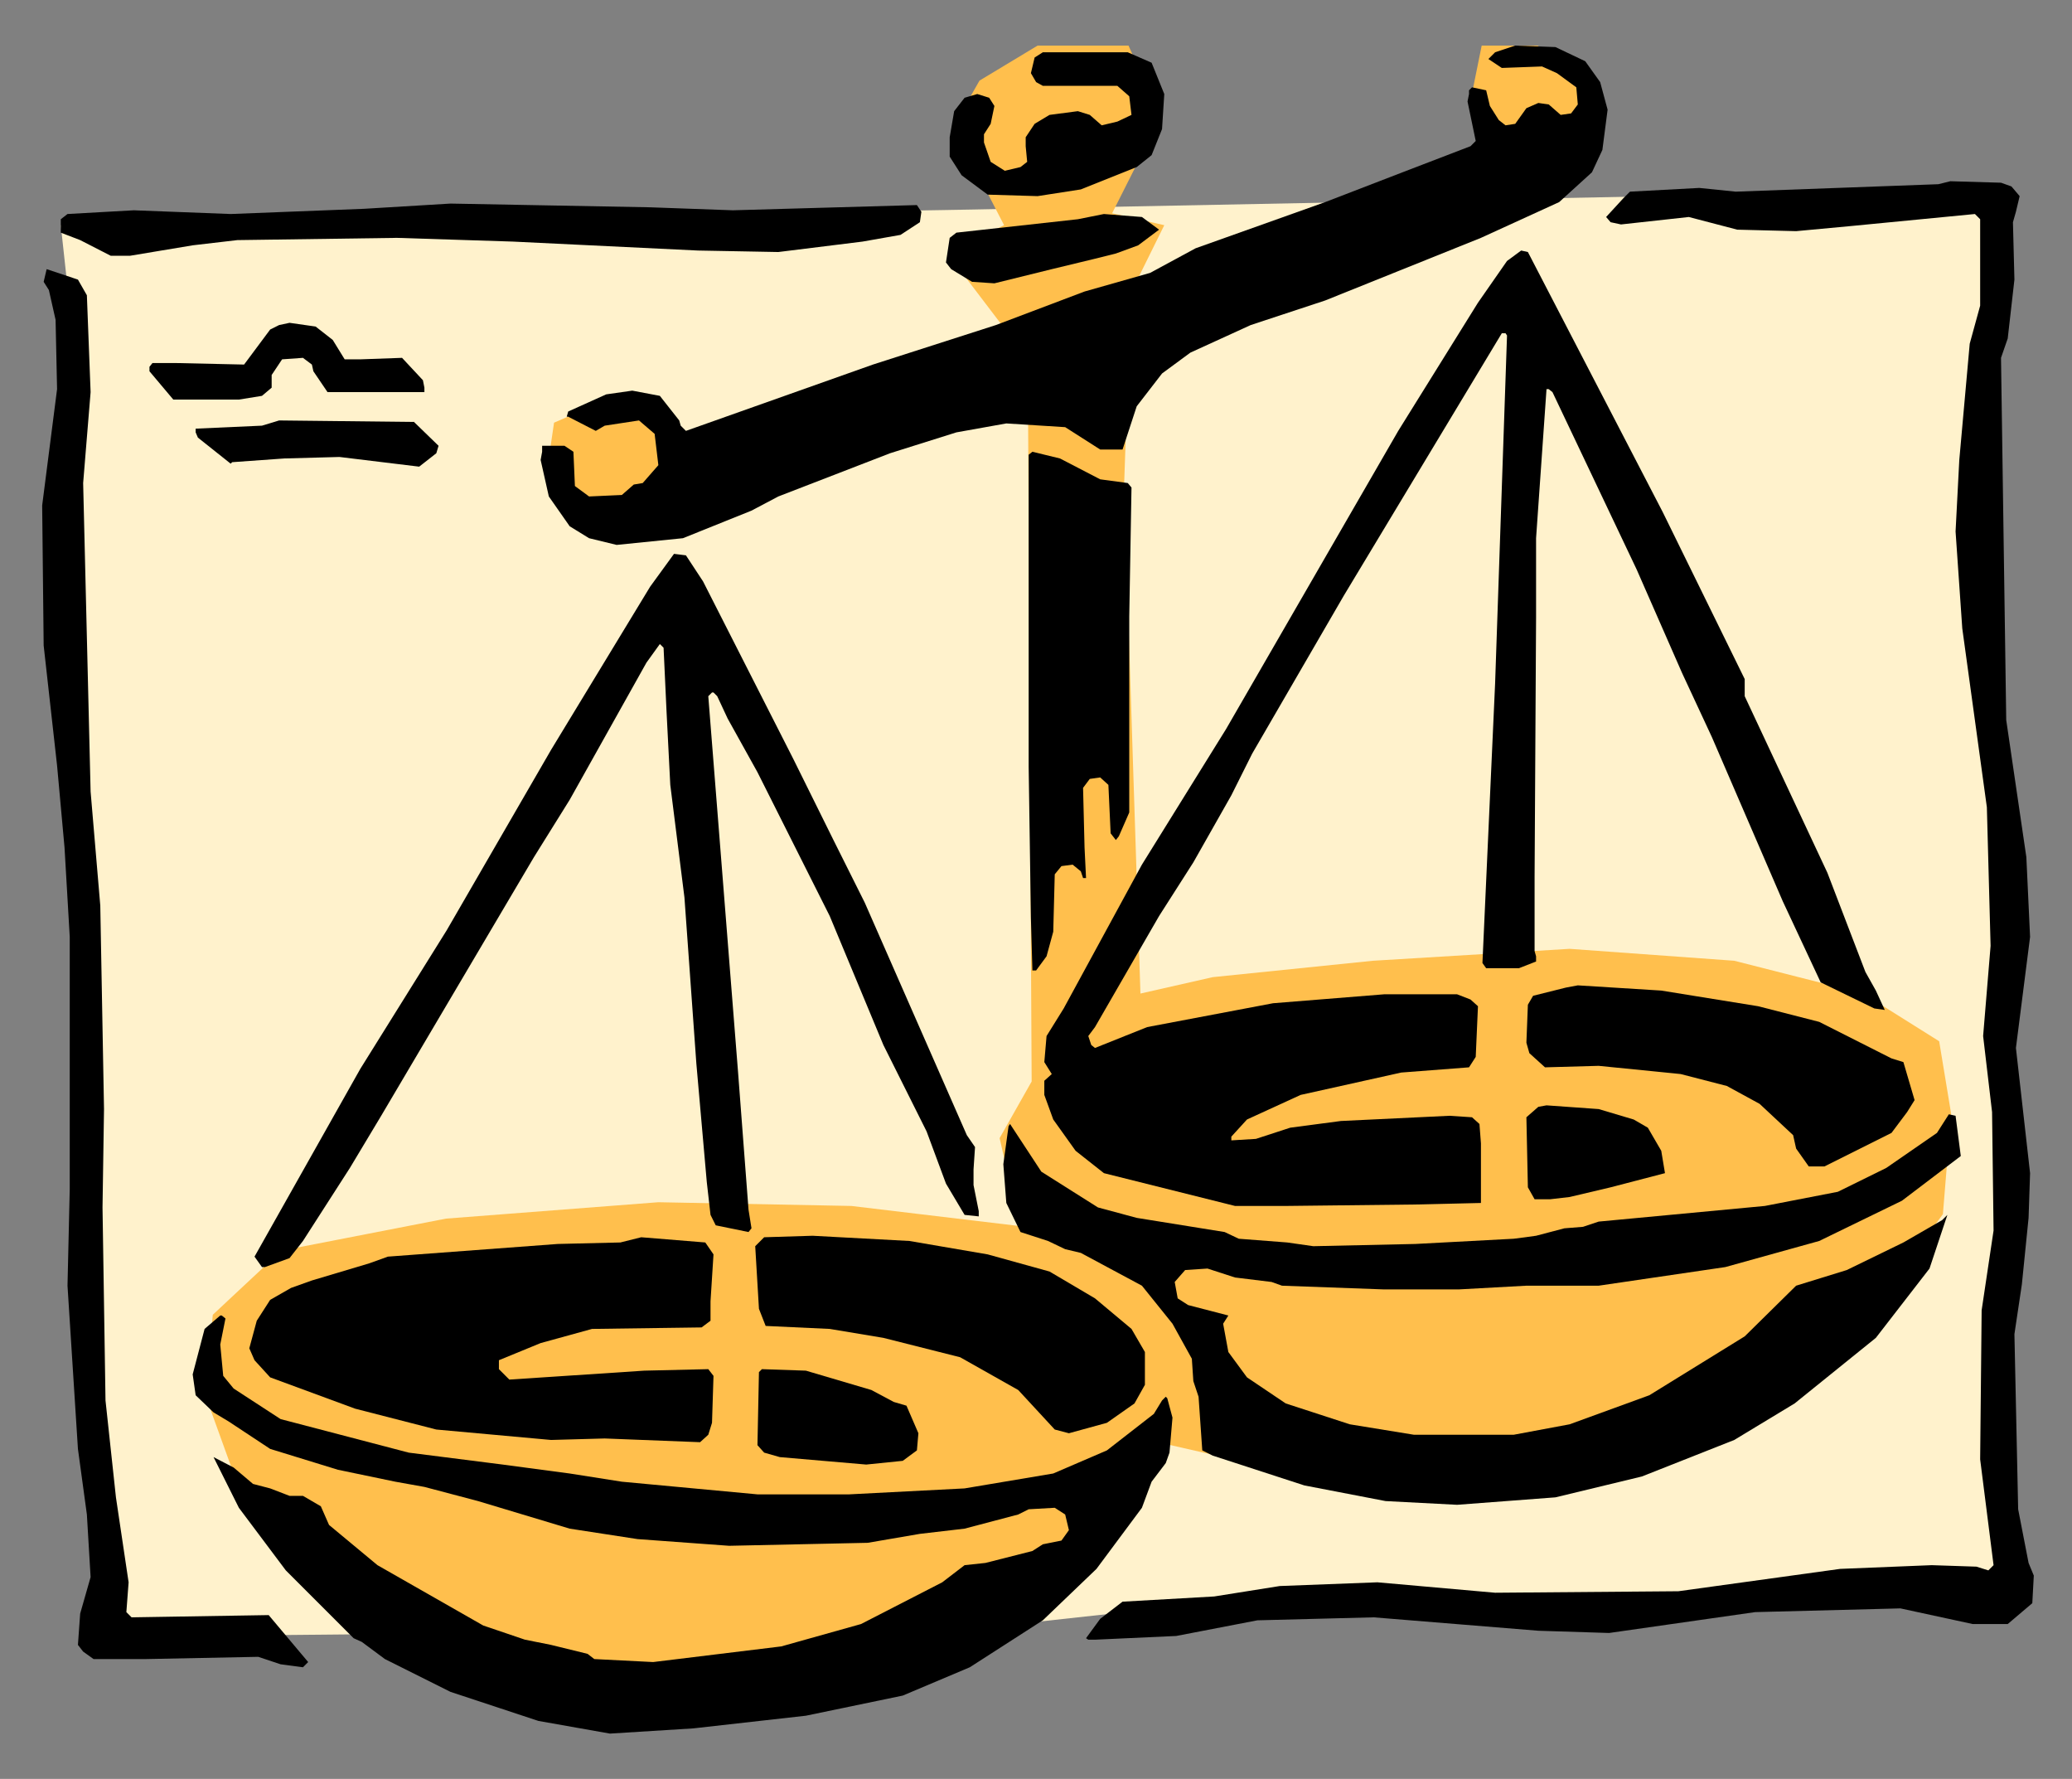 <?xml version="1.0" encoding="utf-8"?>
<!-- Generator: Adobe Illustrator 16.0.0, SVG Export Plug-In . SVG Version: 6.00 Build 0)  -->
<!DOCTYPE svg PUBLIC "-//W3C//DTD SVG 1.1//EN" "http://www.w3.org/Graphics/SVG/1.1/DTD/svg11.dtd">
<svg version="1.1" id="Layer_1" xmlns="http://www.w3.org/2000/svg" xmlns:xlink="http://www.w3.org/1999/xlink" x="0px" y="0px"
	 width="826px" height="709px" viewBox="0 0 826 709" enable-background="new 0 0 826 709" xml:space="preserve">
<rect x="0" y="0" width="826" height="709" fill="#808080" stroke="none"/>
<g>
	<polygon fill-rule="evenodd" clip-rule="evenodd" fill="#FFF2CC" points="24.237,89.752 387.503,83.516 798.593,75.494 
		789.087,245.1 805.128,371.93 797.108,426.289 803.345,636.289 712.159,634.506 620.972,642.525 505.722,636.289 388.989,649.059 
		39.979,652.328 37.009,525.494 30.476,288.465 27.206,117.078 24.237,89.752 24.237,89.752 	"/>
	<polygon fill-rule="evenodd" clip-rule="evenodd" fill="#FFBF4D" points="243.444,158.664 220.87,168.465 217.603,190.742 
		232.157,210.051 264.237,210.051 409.782,153.912 411.267,431.039 398.493,453.615 406.515,488.664 339.386,480.645 
		262.454,479.16 177.802,485.691 112.157,498.465 84.831,524.01 81.86,556.09 94.632,591.438 177.802,665.1 305.821,674.604 
		400.276,652.328 464.136,575.396 534.536,591.438 630.474,586.387 734.731,538.566 774.536,483.91 777.804,443.813 
		773.046,415.002 742.753,395.99 691.366,382.922 625.722,378.168 547.304,382.922 483.442,389.455 454.634,395.99 448.101,194.01 
		449.878,142.623 633.741,56.188 635.522,33.615 612.948,18.168 590.675,18.168 585.917,41.633 600.175,59.455 451.366,115.594 
		464.136,89.752 443.345,85 462.651,46.684 449.878,18.168 413.644,18.168 390.476,32.129 379.483,51.436 390.476,70.742 
		400.276,89.752 377.702,101.041 403.247,134.605 272.257,177.971 243.444,158.664 243.444,158.664 	"/>
	<polygon fill-rule="evenodd" clip-rule="evenodd" points="631.958,24.406 637.901,32.723 640.87,43.713 638.788,59.752 
		634.634,68.664 621.562,80.545 590.376,94.803 528.296,119.752 498.593,129.555 474.536,140.545 463.247,148.861 453.149,161.932 
		447.505,179.16 438.593,179.16 424.634,170.248 401.167,168.762 381.267,172.326 354.831,180.645 310.276,197.871 299.583,203.516 
		272.257,214.506 245.821,217.178 234.831,214.506 227.108,209.752 218.792,197.871 215.524,183.316 216.118,180.051 
		216.118,177.674 225.03,177.674 228.593,180.051 229.187,193.713 234.831,197.871 247.901,197.277 252.653,193.119 
		256.218,192.525 262.454,185.396 260.97,172.922 254.731,167.574 241.067,169.654 237.503,171.732 226.515,166.09 225.921,166.09 
		226.515,164.01 241.663,157.18 252.058,155.693 263.048,157.773 270.772,167.574 271.366,169.654 273.444,171.732 347.999,145.297 
		397.009,129.555 432.354,116.188 458.495,108.762 476.612,98.961 528.296,80.545 560.675,68.068 586.216,58.268 588.296,56.188 
		585.03,40.445 585.624,37.477 585.624,35.99 586.812,34.803 592.456,35.99 593.94,42.229 597.505,47.871 600.175,49.949 
		604.038,49.357 608.495,43.119 613.247,41.041 617.407,41.633 622.159,45.793 626.319,45.197 628.989,41.633 628.394,34.803 
		620.675,29.16 614.731,26.486 598.69,27.078 593.345,23.516 596.021,20.842 604.038,18.168 620.077,18.762 631.958,24.406 
		631.958,24.406 	"/>
	<polygon fill-rule="evenodd" clip-rule="evenodd" points="459.087,25 464.136,37.477 463.247,51.436 459.087,61.832 
		453.149,66.584 430.87,75.494 413.644,78.168 393.741,77.574 383.347,69.852 378.593,62.426 378.593,54.703 380.374,44.307 
		384.534,38.961 389.583,37.477 394.335,38.961 396.415,42.229 394.931,49.357 392.257,53.516 392.257,56.783 394.931,64.506 
		400.573,68.068 406.812,66.584 409.483,64.506 408.89,58.268 408.89,54.703 412.454,49.357 418.394,45.793 429.683,44.307 
		434.433,45.793 439.19,49.949 445.425,48.465 451.069,45.793 450.175,38.367 445.425,34.207 415.722,34.207 413.048,32.723 
		410.97,29.16 412.454,22.922 415.722,20.842 449.585,20.842 459.087,25 459.087,25 	"/>
	<polygon fill-rule="evenodd" clip-rule="evenodd" points="801.86,74.307 805.128,78.168 803.644,84.406 802.456,88.564 
		803.046,111.436 800.376,134.902 797.7,142.623 799.78,286.98 807.804,341.633 809.288,373.418 803.644,417.672 809.288,467.574 
		808.69,485.396 806.021,511.832 803.046,531.732 804.536,601.535 808.69,622.922 810.772,627.971 810.175,638.961 800.376,647.277 
		786.417,647.277 757.603,641.039 699.683,642.525 641.464,650.842 613.247,649.949 547.603,644.604 501.265,645.793 
		468.892,652.031 436.515,653.516 433.843,653.516 432.948,652.922 438.593,645.199 447.505,638.365 484.038,636.289 
		510.175,632.129 549.087,630.645 596.021,634.801 669.087,634.207 733.546,625.297 770.077,623.813 787.901,624.406 
		792.651,625.891 794.731,623.813 789.386,581.635 789.979,522.229 794.731,490.445 794.136,443.219 790.571,412.922 
		793.546,376.98 792.062,321.732 782.257,250.445 779.585,211.832 781.069,183.316 785.226,136.98 789.386,121.832 789.386,87.377 
		787.304,85.297 738.296,90.051 716.021,92.129 692.554,91.535 673.247,86.486 646.216,89.455 642.062,88.564 640.278,86.486 
		647.108,79.059 649.78,76.387 677.407,74.902 691.958,76.387 772.753,73.416 777.505,72.229 797.7,72.822 801.86,74.307 
		801.86,74.307 	"/>
	<polygon fill-rule="evenodd" clip-rule="evenodd" points="292.157,83.813 365.524,81.732 367.306,84.406 366.712,88.564 
		358.989,93.615 343.841,96.289 310.276,100.445 278.196,99.852 204.534,96.289 158.196,94.803 94.632,95.693 76.812,97.773 
		51.86,101.932 44.138,101.932 31.96,95.693 24.237,92.723 24.237,87.377 26.911,85.297 53.347,83.813 91.96,85.297 145.128,83.219 
		179.583,81.139 259.187,82.623 292.157,83.813 292.157,83.813 	"/>
	<polygon fill-rule="evenodd" clip-rule="evenodd" points="462.062,91.535 453.741,97.773 444.829,101.041 436.515,103.119 
		419.288,107.277 396.415,112.922 387.503,112.326 379.187,107.277 377.108,104.605 378.593,94.803 381.267,92.723 429.683,87.377 
		440.077,85.297 455.226,86.486 462.062,91.535 462.062,91.535 	"/>
	<polygon fill-rule="evenodd" clip-rule="evenodd" points="662.851,204.109 695.522,270.645 695.522,277.477 728.495,347.871 
		743.644,387.377 747.804,394.801 751.366,402.525 747.206,401.93 725.819,391.535 710.675,359.16 682.456,293.813 670.571,268.268 
		652.456,226.98 618.892,156.289 617.407,155.1 616.515,155.1 612.354,214.506 612.354,246.287 611.763,349.357 611.763,379.059 
		612.354,381.139 612.354,383.219 605.522,385.891 592.456,385.891 590.972,383.813 596.021,272.426 600.772,133.713 
		600.175,132.822 598.69,132.822 535.722,237.377 499.19,300.348 490.87,316.98 475.722,343.713 462.062,365.1 436.515,409.357 
		433.843,412.922 435.03,416.486 436.515,417.672 457.304,409.357 507.505,399.852 551.763,396.289 580.87,396.289 586.216,398.365 
		589.19,401.039 588.296,421.236 585.624,425.396 558.593,427.475 518.495,436.387 497.108,446.188 490.87,453.02 490.87,454.506 
		500.675,453.91 514.335,449.455 534.536,446.783 577.901,444.703 586.812,445.297 589.78,447.971 590.376,455.691 590.376,479.455 
		565.425,480.051 512.554,480.645 492.354,480.645 440.077,467.574 428.788,458.664 419.878,446.188 416.315,436.387 
		416.315,430.744 419.288,428.07 416.315,423.316 417.206,412.922 424.038,401.93 455.226,344.605 488.788,290.545 557.407,171.732 
		589.19,120.645 600.772,104.01 606.417,99.852 609.087,100.445 662.851,204.109 662.851,204.109 	"/>
	<polygon fill-rule="evenodd" clip-rule="evenodd" points="34.632,117.674 36.118,156.289 33.147,192.525 36.118,315.496 
		39.979,360.941 41.464,442.031 40.87,481.236 42.058,558.168 46.218,596.783 51.267,630.645 50.374,642.525 52.454,644.604 
		107.108,643.713 122.851,662.426 120.772,664.506 111.86,663.316 102.948,660.346 58.099,661.236 37.306,661.236 33.147,658.268 
		31.067,655.594 31.96,643.119 36.118,628.566 34.632,603.615 31.067,577.475 26.911,512.426 27.802,473.813 27.802,373.418 
		25.722,337.773 22.751,305.1 17.405,257.277 16.812,201.436 22.751,155.1 22.157,127.477 19.483,115.594 17.405,112.326 
		18.593,107.277 31.067,111.436 34.632,117.674 34.632,117.674 	"/>
	<polygon fill-rule="evenodd" clip-rule="evenodd" points="132.653,135.494 137.405,143.219 143.644,143.219 160.276,142.623 
		168.593,151.535 169.187,154.506 169.187,156.289 130.573,156.289 124.931,147.971 124.335,145.297 120.772,142.623 
		112.454,143.219 108.296,149.455 108.296,154.506 104.435,157.773 95.228,159.258 69.089,159.258 59.583,147.971 59.583,146.188 
		60.772,144.703 70.573,144.703 97.306,145.297 107.702,131.336 111.267,129.555 115.425,128.664 125.821,130.148 132.653,135.494 
		132.653,135.494 	"/>
	<polygon fill-rule="evenodd" clip-rule="evenodd" points="174.831,177.674 173.938,180.645 167.108,185.99 135.325,182.129 
		113.347,182.723 92.554,184.207 91.96,184.803 78.89,174.406 77.999,172.326 77.999,170.842 104.435,169.654 111.267,167.574 
		165.03,168.168 174.831,177.674 174.831,177.674 	"/>
	<polygon fill-rule="evenodd" clip-rule="evenodd" points="438.593,191.041 449.585,192.525 451.069,194.307 450.175,245.693 
		450.175,323.813 446.021,333.316 444.829,334.803 442.753,332.129 441.86,312.822 438.593,309.852 434.433,310.445 431.763,314.01 
		432.354,337.773 432.948,349.949 431.763,349.949 430.87,347.277 427.603,344.605 423.149,345.197 420.474,348.465 
		419.878,371.336 417.206,381.139 413.048,386.783 411.563,386.783 410.97,365.99 410.077,305.693 410.077,181.238 411.563,180.051 
		422.554,182.723 438.593,191.041 438.593,191.041 	"/>
	<polygon fill-rule="evenodd" clip-rule="evenodd" points="280.276,231.732 316.218,302.426 332.257,334.803 344.731,359.752 
		385.425,452.426 388.692,457.18 388.099,466.09 388.099,472.328 390.177,482.723 390.177,484.801 384.534,484.207 377.108,471.732 
		369.386,450.941 352.157,416.486 330.772,365.1 301.96,307.773 290.077,286.387 285.921,277.477 284.435,275.99 283.841,275.99 
		282.356,277.477 294.237,427.475 298.396,482.129 299.583,489.555 298.396,491.039 285.325,488.365 283.247,484.207 
		281.761,471.139 277.603,423.91 272.851,357.672 267.206,312.822 265.722,283.713 264.534,258.168 263.048,256.684 
		257.702,264.109 227.108,318.762 212.851,341.633 151.96,444.703 139.483,465.494 120.772,494.604 115.425,501.438 
		105.622,505.002 104.435,505.002 101.464,500.842 143.644,425.99 178.099,370.744 219.683,298.861 259.187,233.813 
		268.692,220.742 273.444,221.336 280.276,231.732 280.276,231.732 	"/>
	<polygon fill-rule="evenodd" clip-rule="evenodd" points="700.87,401.039 725.226,407.277 754.038,421.832 758.788,423.316 
		763.247,438.465 760.278,443.219 754.038,451.535 727.304,464.902 721.069,464.902 716.021,457.773 714.829,452.426 
		701.464,439.949 688.394,432.82 669.979,428.07 637.304,424.801 615.917,425.396 609.683,419.752 608.495,415.594 609.087,400.445 
		611.167,396.881 624.237,393.615 628.989,392.723 662.257,394.801 700.87,401.039 700.87,401.039 	"/>
	<polygon fill-rule="evenodd" clip-rule="evenodd" points="651.265,446.188 656.909,449.455 662.257,458.664 663.741,467.574 
		642.062,473.219 625.722,477.078 617.999,477.971 611.763,477.971 609.087,473.219 608.495,445.297 613.247,441.139 
		616.515,440.547 637.304,442.031 651.265,446.188 651.265,446.188 	"/>
	<polygon fill-rule="evenodd" clip-rule="evenodd" points="781.665,460.744 758.198,478.566 725.226,494.604 687.804,505.002 
		637.304,512.426 608.495,512.426 581.464,513.91 551.763,513.91 511.069,512.426 506.909,510.941 492.354,509.16 481.366,505.594 
		472.456,506.188 468.296,510.941 469.483,517.475 473.644,520.148 489.683,524.309 487.603,527.574 489.683,538.861 
		497.108,548.961 512.554,559.357 538.101,567.672 563.644,571.832 603.442,571.832 625.722,567.672 657.505,556.09 
		695.522,532.623 716.021,512.426 736.216,506.188 758.788,495.199 774.237,486.289 776.319,484.207 769.19,505.594 
		747.804,533.219 715.425,559.357 691.366,573.91 654.536,588.465 620.077,596.783 580.87,599.752 552.354,598.268 519.979,592.031 
		483.442,580.148 479.288,578.07 477.804,556.684 475.722,550.445 475.128,541.535 467.407,527.574 455.226,512.426 430.87,499.357 
		424.634,497.873 417.804,494.604 406.812,491.039 401.167,479.455 399.979,464.01 402.058,448.861 402.653,447.971 415.128,466.98 
		437.7,481.236 453.149,485.396 488.198,491.039 493.843,493.713 513.149,495.199 523.546,496.684 564.237,495.793 603.442,493.713 
		612.354,492.525 623.644,489.555 631.069,488.961 637.304,486.881 703.546,480.645 732.651,475.002 751.958,465.494 
		772.159,451.535 776.909,444.109 779.585,444.703 781.665,460.744 781.665,460.744 	"/>
	<polygon fill-rule="evenodd" clip-rule="evenodd" points="393.741,499.949 418.394,506.783 436.515,517.475 451.069,529.654 
		456.417,538.861 456.417,551.93 452.257,559.357 441.265,567.078 426.118,571.236 420.474,569.752 405.921,554.01 382.751,540.941 
		352.157,533.219 330.772,529.654 305.228,528.465 302.554,521.635 301.067,496.684 304.632,493.119 323.938,492.525 
		362.554,494.604 393.741,499.949 393.741,499.949 	"/>
	<polygon fill-rule="evenodd" clip-rule="evenodd" points="284.435,499.949 283.247,518.664 283.247,526.387 279.683,529.059 
		236.019,529.654 215.524,535.297 198.89,542.129 198.89,545.691 203.048,549.852 256.812,546.289 282.356,545.691 284.435,548.365 
		283.841,567.078 282.356,571.832 279.089,574.801 241.067,573.316 219.683,573.91 173.938,569.752 141.563,561.438 
		107.702,548.961 101.464,542.129 99.386,537.377 102.356,526.387 107.702,518.07 116.019,513.316 124.335,510.346 147.206,503.516 
		154.632,500.842 222.356,495.793 247.306,495.199 255.622,493.119 281.167,495.199 284.435,499.949 284.435,499.949 	"/>
	<polygon fill-rule="evenodd" clip-rule="evenodd" points="89.88,525.494 87.802,535.891 88.989,548.365 93.147,553.418 
		111.86,565.594 162.948,578.961 200.374,583.713 227.108,587.277 247.901,590.547 301.96,595.594 338.493,595.594 384.534,593.219 
		419.878,587.277 441.265,578.07 459.979,563.516 463.247,558.168 464.731,556.684 465.327,557.277 467.407,565.002 
		466.216,578.961 464.731,583.119 459.087,590.547 455.226,600.941 437.108,625.297 415.722,645.793 386.612,664.506 
		359.88,675.793 321.267,683.813 276.415,688.861 243.147,690.941 214.632,685.891 179.583,674.309 153.444,661.236 
		144.237,654.406 140.97,652.922 113.938,625.891 95.228,600.941 85.128,580.744 93.147,584.902 100.87,591.438 107.702,593.219 
		115.425,596.188 120.772,596.188 127.901,600.346 131.167,607.773 150.476,623.813 192.653,647.873 209.286,653.516 
		219.683,655.594 234.237,659.16 236.911,661.236 260.374,662.426 311.464,656.188 343.247,647.277 375.622,630.645 
		384.534,623.813 392.851,622.922 411.563,618.168 415.722,615.494 423.149,614.01 426.118,609.852 424.634,603.615 
		420.474,600.941 410.077,601.535 405.921,603.615 384.534,609.258 366.712,611.336 345.921,614.902 290.673,616.09 
		254.138,613.418 227.108,609.258 190.573,598.268 169.187,592.623 157.603,590.547 134.731,585.793 107.702,577.475 
		91.067,566.486 85.128,562.922 77.999,556.09 76.812,547.773 81.563,529.654 87.802,524.309 88.396,524.309 89.88,525.494 
		89.88,525.494 	"/>
	<polygon fill-rule="evenodd" clip-rule="evenodd" points="347.405,554.01 356.315,558.764 361.366,560.248 366.118,571.236 
		365.524,578.07 359.88,582.229 345.325,583.713 310.87,580.744 304.632,578.961 301.96,575.99 302.554,546.881 303.741,545.691 
		321.267,546.289 347.405,554.01 347.405,554.01 	"/>
</g>
</svg>
